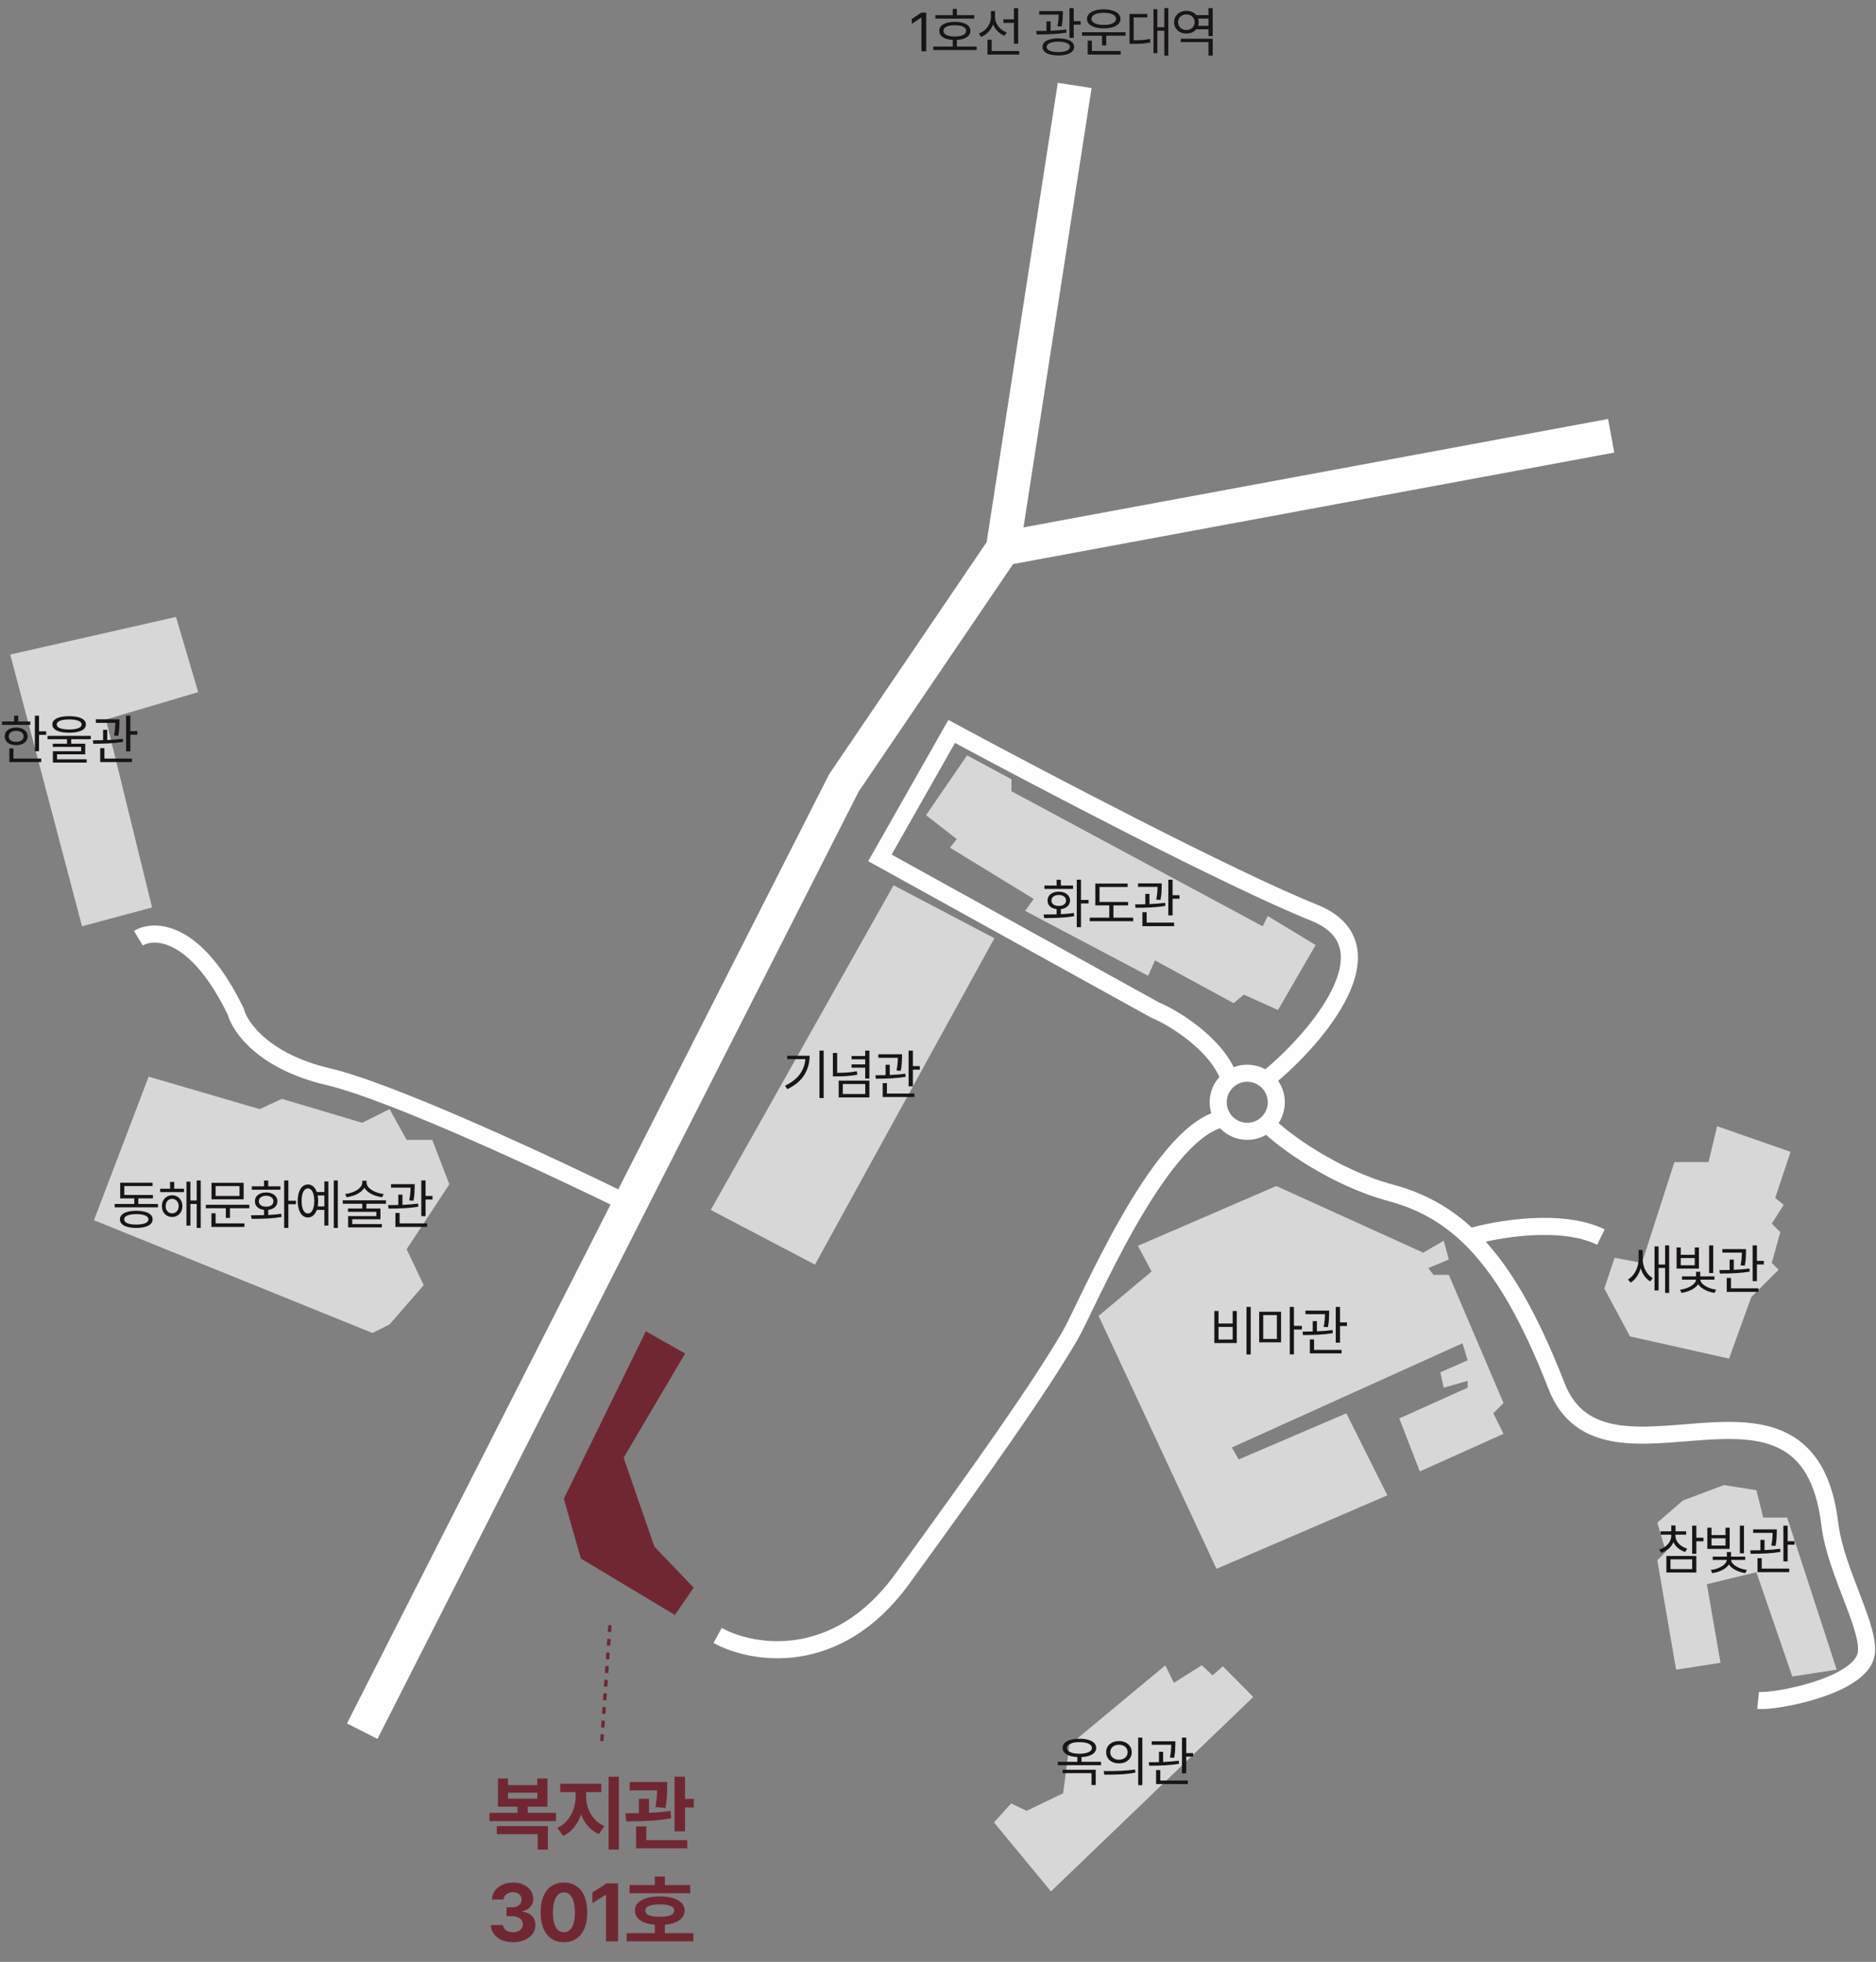<svg width="549" height="574" viewBox="0 0 549 574" fill="none" xmlns="http://www.w3.org/2000/svg">
<rect x="0" y="0" width="549" height="574" fill="#808080" stroke="none"/>
<path d="M356 459L321.5 385L337 372L333 364.5L373.5 347L416.5 366.5L422.5 363L424 368.5L418 371L419.5 373H424L440 410.5L437 413.5L440 419.5L415.5 430.5L409.5 415L429.5 406V404L422.5 406L421.5 401.5L429.5 398L428 393L360.5 423.5L362.5 427L394 413.5L406 437.5L356 459Z" fill="#D7D7D7"/>
<path d="M487.5 454L485 445.5L492.5 439L504.5 434.5L514 436L516 444H523L537.5 488.5L524.5 490.5L514 460L499.5 463.5L503.5 486.5L490.5 488.5L485 456.5L487.5 454Z" fill="#D7D7D7"/>
<path d="M472.5 368L480.5 369.5L490 340H500L502.5 329.5L524 337L519.5 350.5L522 352.5L518.5 358L521 360.5L518.5 369.5L520.5 371.5L512.5 379.5L506 397.5L477 391L469.5 377L472.5 368Z" fill="#D7D7D7"/>
<path d="M291 274.5L238.5 370L208 354L261.5 259L291 274.5Z" fill="#D7D7D7"/>
<path d="M271 238.5L283 221L296 228V231.5L369.5 271L371 268L385 276.5L374 295.5L364 291L361 293.5L338 281L336 285.5L300 266.5L302.5 263L278 248L280 245.5L271 238.5Z" fill="#D7D7D7"/>
<path d="M170 456L165 438.5L189 389.5L200.5 396L182.5 426.5L191.5 452.5L203 464.5L197.5 472.5L170 456Z" fill="#712732"/>
<path d="M24 271L3 191.5L51.5 180.5L58 202.5L31 210.5L44.5 265.5L24 271Z" fill="#D7D7D7"/>
<path d="M27.5 357L43.5 315L76 324.5L82.5 321.5L106 328.5L114 324.5L119 333.5H126.5L131.5 346.5L119 365.5L124 376L114 387.5L109 390L27.5 357Z" fill="#D7D7D7"/>
<path d="M307.558 553.38L290.886 533.199L295.914 527.633L300.414 529.812L311.127 524.666L312.959 510.554L341.017 487.252L343.542 492.363L351.706 487.205L354.83 490.161L357.882 487.528L366.763 496.494L307.558 553.38Z" fill="#D7D7D7"/>
<path d="M40.5 274.5C45.167 271.667 57.4 272 69 296C70.167 300.5 77.2 310.6 96 315C114.8 319.4 162.167 341.5 183.5 352" stroke="#FEFEFE" stroke-width="5"/>
<path d="M371 329C375.5 333.667 390.6 344.6 407 349C415.664 351.325 423.167 355.346 430 361.933M514.5 497.5C519.5 498 543.5 493.5 546 484.5C548 477.3 537.17 460 535.5 446C529 391.5 469.5 441.5 455.5 405.5C447.417 384.715 439.334 370.93 430 361.933M430 361.933C438 359.577 456.9 356.279 468.5 361.933" stroke="#FEFEFE" stroke-width="5"/>
<path d="M371 315.5C385.333 303.833 408.5 276.6 384.5 267C360.5 257.4 303.833 227.667 278.5 214L257.5 251L338 295.5C343.333 297.667 355.9 305.4 359.5 315" stroke="#FEFEFE" stroke-width="5"/>
<path d="M106 506.5L247 229L293.5 160.5M293.5 160.5L314.5 25M293.5 160.5L471.5 127.5" stroke="#FEFEFE" stroke-width="10"/>
<path d="M210 478.5C220 484 244.8 488.4 264 462C288 429 303.882 406.5 313 391C318 382.5 338.5 332.5 357 327.5" stroke="#FEFEFE" stroke-width="5"/>
<path d="M365 314C369.694 314 373.5 317.806 373.5 322.5C373.5 327.194 369.694 331 365 331C360.306 331 356.5 327.194 356.5 322.5C356.5 317.806 360.306 314 365 314Z" stroke="#FEFEFE" stroke-width="5"/>
<path d="M178.5 475.5L176 511" stroke="#712732" stroke-dasharray="2 2"/>
<path d="M162.693 532.812H143.24V530.398H151.443V528.594H145.724V520.344H148.677V522.289H157.232V520.344H160.208V528.594H154.443V530.398H162.693V532.812ZM160.325 541.156H157.349V536.633H145.396V534.266H160.325V541.156ZM157.232 526.25V524.492H148.677V526.25H157.232ZM171.535 525.641C171.535 526.82 171.734 527.98 172.133 529.121C172.539 530.254 173.145 531.273 173.949 532.18C174.754 533.086 175.73 533.781 176.879 534.266L175.262 536.609C174.035 536.094 172.984 535.336 172.109 534.336C171.234 533.336 170.547 532.168 170.047 530.832C169.555 532.285 168.863 533.562 167.973 534.664C167.082 535.758 166.027 536.586 164.809 537.148L163.098 534.781C164.238 534.273 165.211 533.535 166.016 532.566C166.828 531.598 167.438 530.512 167.844 529.309C168.258 528.098 168.465 526.875 168.465 525.641V524.328H163.941V521.891H175.988V524.328H171.535V525.641ZM181.121 541.156H178.098V519.828H181.121V541.156ZM195.237 522.711C195.237 523.805 195.21 524.832 195.155 525.793C195.1 526.746 194.964 527.805 194.745 528.969L191.815 528.688C192.112 527.055 192.276 525.43 192.307 523.812H184.268V521.375H195.237V522.711ZM189.94 530.387C192.362 530.277 194.464 530.094 196.245 529.836L196.409 531.992C194.448 532.352 192.405 532.59 190.28 532.707C188.155 532.824 185.815 532.891 183.26 532.906L183.003 530.516C184.698 530.516 186.018 530.504 186.964 530.48V526.297H189.94V530.387ZM200.464 526.32H203.042V528.828H200.464V535.789H197.393V519.828H200.464V526.32ZM201.12 540.781H186.143V534.359H189.143V538.391H201.12V540.781ZM150.115 568.234C148.889 568.234 147.787 568.023 146.81 567.602C145.842 567.172 145.076 566.578 144.514 565.82C143.959 565.055 143.67 564.188 143.646 563.219H147.209C147.232 563.633 147.373 564 147.631 564.32C147.889 564.641 148.236 564.891 148.674 565.07C149.111 565.242 149.6 565.328 150.139 565.328C150.693 565.328 151.189 565.23 151.627 565.035C152.072 564.832 152.416 564.555 152.658 564.203C152.908 563.852 153.029 563.453 153.021 563.008C153.029 562.547 152.9 562.137 152.635 561.777C152.377 561.418 152.006 561.141 151.521 560.945C151.037 560.742 150.467 560.641 149.81 560.641H148.24V558.039H149.81C150.357 558.039 150.846 557.945 151.275 557.758C151.705 557.57 152.041 557.305 152.283 556.961C152.525 556.617 152.646 556.227 152.646 555.789C152.646 555.359 152.541 554.98 152.33 554.652C152.127 554.324 151.838 554.07 151.463 553.891C151.088 553.703 150.654 553.609 150.162 553.609C149.662 553.609 149.201 553.699 148.779 553.879C148.365 554.051 148.029 554.301 147.771 554.629C147.521 554.949 147.389 555.32 147.373 555.742H143.998C144.014 554.781 144.291 553.926 144.83 553.176C145.369 552.426 146.103 551.844 147.033 551.43C147.971 551.008 149.014 550.797 150.162 550.797C151.318 550.797 152.342 551.008 153.232 551.43C154.131 551.844 154.826 552.418 155.318 553.152C155.81 553.879 156.053 554.688 156.045 555.578C156.053 556.195 155.92 556.758 155.646 557.266C155.381 557.766 155.002 558.18 154.51 558.508C154.025 558.836 153.467 559.055 152.834 559.164V559.305C153.654 559.406 154.353 559.633 154.932 559.984C155.51 560.336 155.947 560.793 156.244 561.355C156.541 561.91 156.685 562.539 156.678 563.242C156.685 564.195 156.408 565.055 155.846 565.82C155.283 566.578 154.502 567.172 153.502 567.602C152.502 568.023 151.373 568.234 150.115 568.234ZM165.028 568.234C163.614 568.234 162.395 567.895 161.372 567.215C160.356 566.527 159.575 565.531 159.028 564.227C158.481 562.922 158.208 561.352 158.208 559.516C158.208 557.68 158.481 556.109 159.028 554.805C159.575 553.5 160.356 552.508 161.372 551.828C162.395 551.141 163.614 550.797 165.028 550.797C166.434 550.797 167.649 551.141 168.672 551.828C169.696 552.508 170.481 553.504 171.028 554.816C171.575 556.121 171.848 557.688 171.848 559.516C171.848 561.359 171.575 562.934 171.028 564.238C170.481 565.543 169.696 566.535 168.672 567.215C167.657 567.895 166.442 568.234 165.028 568.234ZM165.028 565.328C165.684 565.328 166.251 565.117 166.727 564.695C167.212 564.273 167.583 563.637 167.84 562.785C168.106 561.934 168.239 560.883 168.239 559.633C168.239 557.688 167.958 556.211 167.395 555.203C166.833 554.188 166.044 553.68 165.028 553.68C164.012 553.68 163.223 554.188 162.661 555.203C162.098 556.211 161.817 557.688 161.817 559.633C161.817 560.883 161.946 561.934 162.204 562.785C162.469 563.637 162.84 564.273 163.317 564.695C163.801 565.117 164.372 565.328 165.028 565.328ZM180.878 568H177.339V554.383H177.245L173.355 556.82V553.703L177.55 551.031H180.878V568ZM201.979 553.914H184.236V551.523H191.619V549.039H194.572V551.523H201.979V553.914ZM202.916 567.977H183.393V565.586H191.619V563.137C190.408 563.035 189.365 562.805 188.49 562.445C187.615 562.078 186.947 561.602 186.486 561.016C186.025 560.43 185.799 559.75 185.807 558.977C185.799 558.125 186.088 557.387 186.674 556.762C187.268 556.137 188.111 555.66 189.205 555.332C190.307 555.004 191.604 554.844 193.096 554.852C194.565 554.844 195.846 555.004 196.94 555.332C198.033 555.66 198.877 556.137 199.471 556.762C200.065 557.387 200.361 558.125 200.361 558.977C200.361 559.75 200.127 560.43 199.658 561.016C199.197 561.602 198.533 562.074 197.666 562.434C196.799 562.793 195.768 563.027 194.572 563.137V565.586H202.916V567.977ZM193.096 557.172C191.697 557.172 190.643 557.324 189.932 557.629C189.221 557.926 188.869 558.375 188.877 558.977C188.869 559.602 189.217 560.062 189.92 560.359C190.631 560.656 191.69 560.805 193.096 560.805C195.893 560.805 197.291 560.195 197.291 558.977C197.291 558.375 196.932 557.926 196.213 557.629C195.502 557.324 194.463 557.172 193.096 557.172Z" fill="#712732"/>
<path d="M46.234 353.234H33.562V352.25H39.297V350.625H35.172V346.031H44.656V347.016H36.375V349.625H44.75V350.625H40.484V352.25H46.234V353.234ZM39.891 354.25C40.88 354.25 41.732 354.349 42.445 354.547C43.164 354.74 43.714 355.023 44.094 355.398C44.474 355.773 44.667 356.224 44.672 356.75C44.667 357.281 44.474 357.734 44.094 358.109C43.714 358.484 43.167 358.768 42.453 358.961C41.74 359.159 40.885 359.26 39.891 359.266C38.891 359.26 38.031 359.159 37.312 358.961C36.594 358.768 36.044 358.484 35.664 358.109C35.284 357.734 35.094 357.281 35.094 356.75C35.094 356.224 35.284 355.773 35.664 355.398C36.044 355.023 36.594 354.74 37.312 354.547C38.031 354.349 38.891 354.25 39.891 354.25ZM39.891 355.219C39.151 355.219 38.513 355.281 37.977 355.406C37.445 355.526 37.039 355.701 36.758 355.93C36.477 356.159 36.339 356.432 36.344 356.75C36.339 357.073 36.477 357.349 36.758 357.578C37.039 357.807 37.445 357.982 37.977 358.102C38.513 358.221 39.151 358.281 39.891 358.281C40.625 358.281 41.258 358.221 41.789 358.102C42.32 357.982 42.727 357.807 43.008 357.578C43.294 357.344 43.438 357.068 43.438 356.75C43.438 356.432 43.294 356.159 43.008 355.93C42.727 355.701 42.318 355.526 41.781 355.406C41.25 355.281 40.62 355.219 39.891 355.219ZM53.848 348.781H46.879V347.781H49.77V345.797H50.989V347.781H53.848V348.781ZM50.364 349.719C50.942 349.719 51.458 349.854 51.911 350.125C52.369 350.391 52.726 350.763 52.981 351.242C53.241 351.721 53.374 352.266 53.379 352.875C53.374 353.49 53.241 354.039 52.981 354.523C52.726 355.003 52.369 355.38 51.911 355.656C51.458 355.927 50.942 356.062 50.364 356.062C49.791 356.062 49.278 355.927 48.825 355.656C48.372 355.38 48.017 355 47.762 354.516C47.507 354.031 47.379 353.484 47.379 352.875C47.379 352.271 47.507 351.729 47.762 351.25C48.017 350.766 48.372 350.391 48.825 350.125C49.278 349.854 49.791 349.719 50.364 349.719ZM50.364 350.75C50.004 350.755 49.679 350.852 49.387 351.039C49.101 351.221 48.877 351.474 48.715 351.797C48.554 352.115 48.473 352.474 48.473 352.875C48.473 353.281 48.554 353.646 48.715 353.969C48.882 354.292 49.108 354.544 49.395 354.727C49.681 354.904 50.004 354.99 50.364 354.984C50.728 354.99 51.056 354.904 51.348 354.727C51.64 354.544 51.869 354.292 52.036 353.969C52.202 353.646 52.286 353.281 52.286 352.875C52.286 352.474 52.202 352.115 52.036 351.797C51.869 351.474 51.64 351.221 51.348 351.039C51.056 350.852 50.728 350.755 50.364 350.75ZM58.739 359.266H57.567V352.25H55.723V358.578H54.567V345.719H55.723V351.234H57.567V345.375H58.739V359.266ZM72.962 353.5H67.306V356.344H66.087V353.5H60.243V352.484H72.962V353.5ZM71.306 350.891H61.899V346.062H71.306V350.891ZM63.102 349.906H70.087V347.031H63.102V349.906ZM71.54 358.969H61.868V354.969H63.102V357.938H71.54V358.969ZM84.388 351.297H86.607V352.328H84.388V359.266H83.154V345.375H84.388V351.297ZM73.435 355.562C75.07 355.562 76.347 355.547 77.263 355.516V353.977C76.727 353.914 76.255 353.773 75.849 353.555C75.448 353.331 75.138 353.042 74.919 352.688C74.706 352.328 74.602 351.922 74.607 351.469C74.602 350.953 74.734 350.503 75.005 350.117C75.281 349.727 75.667 349.424 76.162 349.211C76.662 348.997 77.237 348.891 77.888 348.891C78.529 348.891 79.097 348.997 79.591 349.211C80.091 349.424 80.479 349.727 80.755 350.117C81.037 350.503 81.18 350.953 81.185 351.469C81.18 351.922 81.065 352.328 80.841 352.688C80.617 353.042 80.302 353.331 79.896 353.555C79.495 353.779 79.029 353.922 78.498 353.984V355.469C79.977 355.396 81.248 355.281 82.31 355.125L82.388 356.062C81.044 356.292 79.664 356.44 78.248 356.508C76.831 356.576 75.294 356.609 73.638 356.609L73.435 355.562ZM82.06 348.078H73.685V347.078H77.263V345.406H78.498V347.078H82.06V348.078ZM77.888 349.844C77.466 349.844 77.094 349.911 76.771 350.047C76.448 350.182 76.195 350.375 76.013 350.625C75.836 350.87 75.748 351.151 75.748 351.469C75.748 351.786 75.836 352.068 76.013 352.312C76.19 352.552 76.44 352.737 76.763 352.867C77.091 352.992 77.466 353.052 77.888 353.047C78.305 353.052 78.675 352.992 78.998 352.867C79.32 352.737 79.57 352.552 79.748 352.312C79.925 352.068 80.013 351.786 80.013 351.469C80.013 351.151 79.925 350.87 79.748 350.625C79.57 350.375 79.32 350.182 78.998 350.047C78.675 349.911 78.305 349.844 77.888 349.844ZM98.861 359.266H97.674V345.375H98.861V359.266ZM96.096 358.562H94.924V354H92.705C92.46 354.698 92.114 355.24 91.666 355.625C91.218 356.01 90.7 356.203 90.111 356.203C89.512 356.203 88.986 356.008 88.533 355.617C88.085 355.221 87.739 354.659 87.494 353.93C87.249 353.201 87.127 352.349 87.127 351.375C87.127 350.401 87.249 349.549 87.494 348.82C87.739 348.091 88.085 347.531 88.533 347.141C88.986 346.745 89.512 346.547 90.111 346.547C90.7 346.547 91.218 346.74 91.666 347.125C92.114 347.51 92.46 348.052 92.705 348.75H94.924V345.672H96.096V358.562ZM90.111 347.703C89.736 347.703 89.408 347.852 89.127 348.148C88.851 348.445 88.637 348.87 88.486 349.422C88.34 349.974 88.267 350.625 88.267 351.375C88.267 352.12 88.34 352.768 88.486 353.32C88.637 353.872 88.851 354.297 89.127 354.594C89.408 354.891 89.736 355.036 90.111 355.031C90.481 355.036 90.807 354.891 91.088 354.594C91.369 354.297 91.585 353.872 91.736 353.32C91.892 352.768 91.971 352.12 91.971 351.375C91.971 350.63 91.892 349.982 91.736 349.43C91.585 348.872 91.369 348.445 91.088 348.148C90.812 347.852 90.486 347.703 90.111 347.703ZM92.971 349.766C93.064 350.255 93.111 350.792 93.111 351.375C93.111 351.938 93.067 352.469 92.978 352.969H94.924V349.766H92.971ZM107.272 345.984C107.272 346.536 107.509 347.049 107.983 347.523C108.457 347.997 109.077 348.393 109.842 348.711C110.608 349.029 111.418 349.24 112.272 349.344L111.834 350.281C111.09 350.182 110.373 350.01 109.686 349.766C109.004 349.516 108.394 349.198 107.858 348.812C107.321 348.427 106.912 347.992 106.631 347.508C106.345 347.992 105.931 348.427 105.389 348.812C104.853 349.198 104.241 349.516 103.553 349.766C102.871 350.01 102.162 350.182 101.428 350.281L101.006 349.344C101.855 349.24 102.662 349.029 103.428 348.711C104.194 348.393 104.814 347.997 105.287 347.523C105.767 347.049 106.006 346.536 106.006 345.984V345.453H107.272V345.984ZM112.959 352.188H107.225V353.578H111.334V356.734H103.084V358.141H111.756V359.109H101.866V355.812H110.131V354.547H101.834V353.578H106.006V352.188H100.303V351.188H112.959V352.188ZM121.354 347.188V347.375C121.344 348.068 121.318 348.708 121.276 349.297C121.235 349.885 121.141 350.552 120.995 351.297L119.761 351.203C119.906 350.469 120.003 349.818 120.05 349.25C120.102 348.682 120.133 348.094 120.143 347.484H114.433V346.453H121.354V347.188ZM117.776 352.516C119.568 352.443 121.094 352.318 122.354 352.141L122.433 353.047C121.136 353.271 119.753 353.422 118.284 353.5C116.821 353.573 115.292 353.609 113.698 353.609L113.573 352.594H113.745L116.558 352.555V349.531H117.776V352.516ZM124.542 349.906H126.573V350.953H124.542V355.828H123.292V345.375H124.542V349.906ZM124.995 358.969H115.714V354.891H116.948V357.938H124.995V358.969Z" fill="#191516"/>
<path d="M11.422 213.969H13.516V215H11.422V219.797H10.203V209.391H11.422V213.969ZM8.875 212.094H0.594V211.094H4.125V209.391H5.344V211.094H8.875V212.094ZM4.734 212.859C5.391 212.859 5.969 212.966 6.469 213.18C6.974 213.393 7.367 213.695 7.648 214.086C7.93 214.477 8.073 214.932 8.078 215.453C8.073 215.969 7.93 216.419 7.648 216.805C7.367 217.19 6.974 217.49 6.469 217.703C5.969 217.911 5.391 218.016 4.734 218.016C4.073 218.016 3.487 217.911 2.977 217.703C2.471 217.49 2.078 217.19 1.797 216.805C1.521 216.419 1.385 215.969 1.391 215.453C1.385 214.932 1.521 214.477 1.797 214.086C2.078 213.695 2.471 213.393 2.977 213.18C3.487 212.966 4.073 212.859 4.734 212.859ZM4.734 213.828C4.302 213.828 3.919 213.896 3.586 214.031C3.258 214.161 3.003 214.352 2.82 214.602C2.643 214.846 2.557 215.13 2.562 215.453C2.557 215.776 2.643 216.06 2.82 216.305C3.003 216.544 3.258 216.729 3.586 216.859C3.919 216.99 4.302 217.052 4.734 217.047C5.161 217.052 5.539 216.99 5.867 216.859C6.201 216.729 6.458 216.544 6.641 216.305C6.823 216.06 6.917 215.776 6.922 215.453C6.917 215.13 6.823 214.846 6.641 214.602C6.458 214.352 6.201 214.161 5.867 214.031C5.539 213.896 5.161 213.828 4.734 213.828ZM12.062 222.969H2.734V218.969H3.938V221.938H12.062V222.969ZM20.239 209.547C21.27 209.547 22.153 209.641 22.887 209.828C23.622 210.016 24.181 210.289 24.567 210.648C24.952 211.008 25.145 211.443 25.145 211.953C25.145 212.469 24.952 212.906 24.567 213.266C24.181 213.625 23.622 213.898 22.887 214.086C22.153 214.273 21.27 214.37 20.239 214.375C19.207 214.37 18.322 214.273 17.582 214.086C16.848 213.898 16.286 213.625 15.895 213.266C15.51 212.906 15.317 212.469 15.317 211.953C15.317 211.443 15.51 211.008 15.895 210.648C16.286 210.289 16.848 210.016 17.582 209.828C18.322 209.641 19.207 209.547 20.239 209.547ZM20.239 210.484C19.077 210.495 18.179 210.628 17.543 210.883C16.908 211.138 16.593 211.495 16.598 211.953C16.593 212.427 16.905 212.792 17.536 213.047C18.171 213.297 19.072 213.427 20.239 213.438C21.4 213.427 22.299 213.297 22.934 213.047C23.575 212.792 23.895 212.427 23.895 211.953C23.895 211.495 23.572 211.138 22.926 210.883C22.286 210.628 21.39 210.495 20.239 210.484ZM26.567 216.281H20.832V217.594H24.942V220.703H16.692V222.141H25.364V223.109H15.473V219.797H23.739V218.531H15.442V217.594H19.614V216.281H13.911V215.297H26.567V216.281ZM34.962 211.188V211.375C34.952 212.068 34.925 212.708 34.884 213.297C34.842 213.885 34.748 214.552 34.602 215.297L33.368 215.203C33.514 214.469 33.61 213.818 33.657 213.25C33.709 212.682 33.74 212.094 33.751 211.484H28.04V210.453H34.962V211.188ZM31.384 216.516C33.175 216.443 34.702 216.318 35.962 216.141L36.04 217.047C34.743 217.271 33.36 217.422 31.892 217.5C30.428 217.573 28.899 217.609 27.306 217.609L27.181 216.594H27.352L30.165 216.555V213.531H31.384V216.516ZM38.149 213.906H40.181V214.953H38.149V219.828H36.899V209.375H38.149V213.906ZM38.602 222.969H29.321V218.891H30.556V221.938H38.602V222.969Z" fill="#191516"/>
<path d="M241.047 321.266H239.812V307.375H241.047V321.266ZM236.938 308.891C236.927 310.99 236.396 312.875 235.344 314.547C234.292 316.214 232.646 317.583 230.406 318.656L229.734 317.656C231.589 316.776 233.008 315.682 233.992 314.375C234.982 313.068 235.547 311.573 235.688 309.891H230.375V308.891H236.938ZM244.989 313.891C246.15 313.885 247.174 313.849 248.059 313.781C248.95 313.714 249.843 313.594 250.739 313.422L250.895 314.438C249.911 314.62 248.95 314.747 248.012 314.82C247.08 314.888 246.004 314.922 244.786 314.922H243.739V308.078H244.989V313.891ZM254.426 315.562H253.192V312.375H249.208V311.422H253.192V309.922H249.208V308.969H253.192V307.375H254.426V315.562ZM254.426 321.078H245.442V316.172H254.426V321.078ZM246.645 320.078H253.208V317.156H246.645V320.078ZM263.962 309.188V309.375C263.951 310.068 263.925 310.708 263.884 311.297C263.842 311.885 263.748 312.552 263.603 313.297L262.368 313.203C262.514 312.469 262.61 311.818 262.657 311.25C262.709 310.682 262.741 310.094 262.751 309.484H257.04V308.453H263.962V309.188ZM260.384 314.516C262.175 314.443 263.701 314.318 264.962 314.141L265.04 315.047C263.743 315.271 262.36 315.422 260.892 315.5C259.428 315.573 257.899 315.609 256.306 315.609L256.181 314.594H256.353L259.165 314.555V311.531H260.384V314.516ZM267.149 311.906H269.181V312.953H267.149V317.828H265.899V307.375H267.149V311.906ZM267.603 320.969H258.321V316.891H259.556V319.938H267.603V320.969Z" fill="#191516"/>
<path d="M316.344 263.297H318.562V264.328H316.344V271.266H315.109V257.375H316.344V263.297ZM305.391 267.562C307.026 267.562 308.302 267.547 309.219 267.516V265.977C308.682 265.914 308.211 265.773 307.805 265.555C307.404 265.331 307.094 265.042 306.875 264.688C306.661 264.328 306.557 263.922 306.562 263.469C306.557 262.953 306.69 262.503 306.961 262.117C307.237 261.727 307.622 261.424 308.117 261.211C308.617 260.997 309.193 260.891 309.844 260.891C310.484 260.891 311.052 260.997 311.547 261.211C312.047 261.424 312.435 261.727 312.711 262.117C312.992 262.503 313.135 262.953 313.141 263.469C313.135 263.922 313.021 264.328 312.797 264.688C312.573 265.042 312.258 265.331 311.852 265.555C311.451 265.779 310.984 265.922 310.453 265.984V267.469C311.932 267.396 313.203 267.281 314.266 267.125L314.344 268.062C313 268.292 311.62 268.44 310.203 268.508C308.786 268.576 307.25 268.609 305.594 268.609L305.391 267.562ZM314.016 260.078H305.641V259.078H309.219V257.406H310.453V259.078H314.016V260.078ZM309.844 261.844C309.422 261.844 309.049 261.911 308.727 262.047C308.404 262.182 308.151 262.375 307.969 262.625C307.792 262.87 307.703 263.151 307.703 263.469C307.703 263.786 307.792 264.068 307.969 264.312C308.146 264.552 308.396 264.737 308.719 264.867C309.047 264.992 309.422 265.052 309.844 265.047C310.26 265.052 310.63 264.992 310.953 264.867C311.276 264.737 311.526 264.552 311.703 264.312C311.88 264.068 311.969 263.786 311.969 263.469C311.969 263.151 311.88 262.87 311.703 262.625C311.526 262.375 311.276 262.182 310.953 262.047C310.63 261.911 310.26 261.844 309.844 261.844ZM330.129 264.891H325.833V268.484H331.629V269.516H318.911V268.484H324.629V264.891H320.536V258.516H329.989V259.516H321.77V263.891H330.129V264.891ZM339.962 259.188V259.375C339.951 260.068 339.925 260.708 339.884 261.297C339.842 261.885 339.748 262.552 339.603 263.297L338.368 263.203C338.514 262.469 338.61 261.818 338.657 261.25C338.709 260.682 338.741 260.094 338.751 259.484H333.04V258.453H339.962V259.188ZM336.384 264.516C338.175 264.443 339.701 264.318 340.962 264.141L341.04 265.047C339.743 265.271 338.36 265.422 336.892 265.5C335.428 265.573 333.899 265.609 332.306 265.609L332.181 264.594H332.353L335.165 264.555V261.531H336.384V264.516ZM343.149 261.906H345.181V262.953H343.149V267.828H341.899V257.375H343.149V261.906ZM343.603 270.969H334.321V266.891H335.556V269.938H343.603V270.969Z" fill="#191516"/>
<path d="M366.016 396.297H364.781V382.375H366.016V396.297ZM356.594 387.234H360.734V383.562H361.938V392.938H355.375V383.562H356.594V387.234ZM360.734 391.906V388.219H356.594V391.906H360.734ZM374.895 392.734H368.489V383.781H374.895V392.734ZM369.676 391.734H373.676V384.766H369.676V391.734ZM378.661 387.922H380.989V388.984H378.661V396.266H377.442V382.375H378.661V387.922ZM388.962 384.188V384.375C388.951 385.068 388.925 385.708 388.884 386.297C388.842 386.885 388.748 387.552 388.603 388.297L387.368 388.203C387.514 387.469 387.61 386.818 387.657 386.25C387.709 385.682 387.741 385.094 387.751 384.484H382.04V383.453H388.962V384.188ZM385.384 389.516C387.175 389.443 388.701 389.318 389.962 389.141L390.04 390.047C388.743 390.271 387.36 390.422 385.892 390.5C384.428 390.573 382.899 390.609 381.306 390.609L381.181 389.594H381.353L384.165 389.555V386.531H385.384V389.516ZM392.149 386.906H394.181V387.953H392.149V392.828H390.899V382.375H392.149V386.906ZM392.603 395.969H383.321V391.891H384.556V394.938H392.603V395.969Z" fill="#191516"/>
<path d="M490.297 449.266C490.297 449.828 490.44 450.365 490.727 450.875C491.018 451.38 491.424 451.826 491.945 452.211C492.471 452.596 493.073 452.891 493.75 453.094L493.172 454.062C492.37 453.812 491.669 453.438 491.07 452.938C490.471 452.438 490.018 451.854 489.711 451.188C489.414 451.922 488.956 452.562 488.336 453.109C487.721 453.651 487 454.057 486.172 454.328L485.562 453.359C486.25 453.151 486.859 452.844 487.391 452.438C487.927 452.026 488.344 451.547 488.641 451C488.943 450.453 489.094 449.875 489.094 449.266V449.016H485.953V448.031H489.094V446.312H490.328V448.031H493.438V449.016H490.297V449.266ZM496.422 449.906H498.516V450.938H496.422V454.609H495.203V446.375H496.422V449.906ZM496.422 460.078H487.656V455.25H496.422V460.078ZM488.859 459.078H495.203V456.219H488.859V459.078ZM510.364 454.453H509.161V446.375H510.364V454.453ZM510.723 456.406H506.598C506.619 456.833 506.848 457.255 507.286 457.672C507.723 458.083 508.291 458.438 508.989 458.734C509.692 459.026 510.431 459.219 511.208 459.312L510.754 460.266C510.062 460.167 509.4 459.997 508.77 459.758C508.14 459.518 507.58 459.224 507.09 458.875C506.606 458.521 506.228 458.133 505.958 457.711C505.687 458.138 505.301 458.529 504.801 458.883C504.306 459.237 503.736 459.531 503.09 459.766C502.45 460.005 501.78 460.172 501.083 460.266L500.645 459.328C501.426 459.245 502.174 459.057 502.887 458.766C503.601 458.469 504.181 458.112 504.629 457.695C505.077 457.279 505.312 456.849 505.333 456.406H501.223V455.438H505.348V454.094H506.567V455.438H510.723V456.406ZM500.864 449.125H504.958V446.969H506.176V453.172H499.645V446.969H500.864V449.125ZM504.958 452.188V450.078H500.864V452.188H504.958ZM519.962 448.188V448.375C519.951 449.068 519.925 449.708 519.884 450.297C519.842 450.885 519.748 451.552 519.603 452.297L518.368 452.203C518.514 451.469 518.61 450.818 518.657 450.25C518.709 449.682 518.741 449.094 518.751 448.484H513.04V447.453H519.962V448.188ZM516.384 453.516C518.175 453.443 519.701 453.318 520.962 453.141L521.04 454.047C519.743 454.271 518.36 454.422 516.892 454.5C515.428 454.573 513.899 454.609 512.306 454.609L512.181 453.594H512.353L515.165 453.555V450.531H516.384V453.516ZM523.149 450.906H525.181V451.953H523.149V456.828H521.899V446.375H523.149V450.906ZM523.603 459.969H514.321V455.891H515.556V458.938H523.603V459.969Z" fill="#191516"/>
<path d="M480.719 368.297C480.719 369.062 480.836 369.818 481.07 370.562C481.31 371.302 481.654 371.969 482.102 372.562C482.549 373.156 483.073 373.615 483.672 373.938L482.938 374.906C482.281 374.526 481.714 374.003 481.234 373.336C480.755 372.664 480.388 371.901 480.133 371.047C479.872 371.974 479.49 372.805 478.984 373.539C478.479 374.273 477.885 374.844 477.203 375.25L476.406 374.344C477.036 373.984 477.589 373.49 478.062 372.859C478.536 372.224 478.898 371.516 479.148 370.734C479.404 369.953 479.531 369.167 479.531 368.375V365.688H480.719V368.297ZM488.469 378.266H487.281V370.984H485.375V377.562H484.188V364.672H485.375V369.969H487.281V364.375H488.469V378.266ZM501.364 372.453H500.161V364.375H501.364V372.453ZM501.723 374.406H497.598C497.619 374.833 497.848 375.255 498.286 375.672C498.723 376.083 499.291 376.438 499.989 376.734C500.692 377.026 501.431 377.219 502.208 377.312L501.754 378.266C501.062 378.167 500.4 377.997 499.77 377.758C499.14 377.518 498.58 377.224 498.09 376.875C497.606 376.521 497.228 376.133 496.958 375.711C496.687 376.138 496.301 376.529 495.801 376.883C495.306 377.237 494.736 377.531 494.09 377.766C493.45 378.005 492.78 378.172 492.083 378.266L491.645 377.328C492.426 377.245 493.174 377.057 493.887 376.766C494.601 376.469 495.181 376.112 495.629 375.695C496.077 375.279 496.312 374.849 496.333 374.406H492.223V373.438H496.348V372.094H497.567V373.438H501.723V374.406ZM491.864 367.125H495.958V364.969H497.176V371.172H490.645V364.969H491.864V367.125ZM495.958 370.188V368.078H491.864V370.188H495.958ZM510.962 366.188V366.375C510.951 367.068 510.925 367.708 510.884 368.297C510.842 368.885 510.748 369.552 510.603 370.297L509.368 370.203C509.514 369.469 509.61 368.818 509.657 368.25C509.709 367.682 509.741 367.094 509.751 366.484H504.04V365.453H510.962V366.188ZM507.384 371.516C509.175 371.443 510.701 371.318 511.962 371.141L512.04 372.047C510.743 372.271 509.36 372.422 507.892 372.5C506.428 372.573 504.899 372.609 503.306 372.609L503.181 371.594H503.353L506.165 371.555V368.531H507.384V371.516ZM514.149 368.906H516.181V369.953H514.149V374.828H512.899V364.375H514.149V368.906ZM514.603 377.969H505.321V373.891H506.556V376.938H514.603V377.969Z" fill="#191516"/>
<path d="M315.891 508.719C316.891 508.714 317.758 508.818 318.492 509.031C319.232 509.24 319.799 509.547 320.195 509.953C320.596 510.359 320.797 510.844 320.797 511.406C320.797 511.922 320.622 512.372 320.273 512.758C319.93 513.143 319.435 513.448 318.789 513.672C318.148 513.891 317.385 514.021 316.5 514.062V515.453H322.219V516.453H309.562V515.453H315.281V514.062C314.396 514.021 313.628 513.891 312.977 513.672C312.331 513.448 311.833 513.143 311.484 512.758C311.141 512.372 310.969 511.922 310.969 511.406C310.969 510.844 311.167 510.359 311.562 509.953C311.964 509.547 312.534 509.24 313.273 509.031C314.018 508.818 314.891 508.714 315.891 508.719ZM315.891 509.703C315.146 509.703 314.497 509.771 313.945 509.906C313.393 510.042 312.969 510.24 312.672 510.5C312.375 510.755 312.229 511.057 312.234 511.406C312.229 511.75 312.375 512.049 312.672 512.305C312.969 512.56 313.393 512.758 313.945 512.898C314.497 513.034 315.146 513.104 315.891 513.109C316.625 513.104 317.268 513.034 317.82 512.898C318.372 512.758 318.797 512.56 319.094 512.305C319.396 512.049 319.547 511.75 319.547 511.406C319.547 511.057 319.396 510.755 319.094 510.5C318.797 510.24 318.372 510.042 317.82 509.906C317.268 509.771 316.625 509.703 315.891 509.703ZM320.656 522.266H319.422V518.781H310.969V517.781H320.656V522.266ZM327.458 509.391C328.181 509.391 328.825 509.529 329.387 509.805C329.955 510.081 330.398 510.466 330.715 510.961C331.033 511.456 331.192 512.021 331.192 512.656C331.192 513.292 331.033 513.857 330.715 514.352C330.398 514.846 329.955 515.232 329.387 515.508C328.825 515.784 328.181 515.922 327.458 515.922C326.734 515.922 326.085 515.784 325.512 515.508C324.944 515.232 324.499 514.846 324.176 514.352C323.859 513.857 323.702 513.292 323.708 512.656C323.702 512.021 323.859 511.456 324.176 510.961C324.499 510.466 324.944 510.081 325.512 509.805C326.085 509.529 326.734 509.391 327.458 509.391ZM327.458 510.469C326.968 510.469 326.528 510.562 326.137 510.75C325.752 510.932 325.45 511.19 325.231 511.523C325.012 511.852 324.905 512.229 324.911 512.656C324.905 513.083 325.012 513.464 325.231 513.797C325.45 514.125 325.752 514.383 326.137 514.57C326.528 514.753 326.968 514.844 327.458 514.844C327.942 514.844 328.377 514.753 328.762 514.57C329.148 514.383 329.447 514.125 329.661 513.797C329.879 513.464 329.989 513.083 329.989 512.656C329.989 512.229 329.879 511.852 329.661 511.523C329.447 511.19 329.148 510.932 328.762 510.75C328.377 510.562 327.942 510.469 327.458 510.469ZM334.301 522.297H333.083V508.375H334.301V522.297ZM322.989 518.188C324.791 518.188 326.429 518.159 327.903 518.102C329.382 518.044 330.801 517.917 332.161 517.719L332.254 518.625C330.859 518.885 329.434 519.052 327.981 519.125C326.533 519.198 324.926 519.234 323.161 519.234L322.989 518.188ZM343.962 510.188V510.375C343.951 511.068 343.925 511.708 343.884 512.297C343.842 512.885 343.748 513.552 343.603 514.297L342.368 514.203C342.514 513.469 342.61 512.818 342.657 512.25C342.709 511.682 342.741 511.094 342.751 510.484H337.04V509.453H343.962V510.188ZM340.384 515.516C342.175 515.443 343.701 515.318 344.962 515.141L345.04 516.047C343.743 516.271 342.36 516.422 340.892 516.5C339.428 516.573 337.899 516.609 336.306 516.609L336.181 515.594H336.353L339.165 515.555V512.531H340.384V515.516ZM347.149 512.906H349.181V513.953H347.149V518.828H345.899V508.375H347.149V512.906ZM347.603 521.969H338.321V517.891H339.556V520.938H347.603V521.969Z" fill="#191516"/>
<path d="M271.062 15H269.641V5.156H269.578L266.828 6.984V5.562L269.641 3.688H271.062V15ZM285.098 5.453H273.723V4.438H278.817V2.609H280.02V4.438H285.098V5.453ZM285.817 14.641H273.098V13.625H278.817V11.672C277.994 11.63 277.286 11.497 276.692 11.273C276.098 11.05 275.642 10.747 275.325 10.367C275.012 9.982 274.859 9.531 274.864 9.016C274.859 8.469 275.038 8 275.403 7.609C275.773 7.214 276.301 6.914 276.989 6.711C277.676 6.503 278.489 6.401 279.426 6.406C280.353 6.401 281.161 6.503 281.848 6.711C282.536 6.914 283.064 7.214 283.434 7.609C283.804 8 283.989 8.469 283.989 9.016C283.989 9.531 283.827 9.982 283.504 10.367C283.187 10.747 282.731 11.05 282.137 11.273C281.543 11.497 280.838 11.63 280.02 11.672V13.625H285.817V14.641ZM279.426 7.375C278.739 7.375 278.142 7.44 277.637 7.57C277.137 7.701 276.754 7.891 276.489 8.141C276.223 8.385 276.093 8.677 276.098 9.016C276.093 9.542 276.382 9.951 276.965 10.242C277.554 10.529 278.374 10.677 279.426 10.688C280.463 10.677 281.273 10.529 281.856 10.242C282.444 9.951 282.739 9.542 282.739 9.016C282.739 8.677 282.606 8.385 282.34 8.141C282.075 7.891 281.692 7.701 281.192 7.57C280.692 7.44 280.103 7.375 279.426 7.375ZM291.196 5C291.196 5.641 291.339 6.26 291.626 6.859C291.918 7.453 292.324 7.982 292.845 8.445C293.366 8.904 293.962 9.255 294.634 9.5L293.946 10.453C293.186 10.151 292.514 9.711 291.931 9.133C291.353 8.549 290.912 7.88 290.61 7.125C290.319 7.964 289.868 8.703 289.259 9.344C288.649 9.984 287.936 10.469 287.118 10.797L286.462 9.797C287.149 9.542 287.759 9.169 288.29 8.68C288.821 8.19 289.235 7.622 289.532 6.977C289.834 6.331 289.988 5.656 289.993 4.953V3.234H291.196V5ZM297.962 12.797H296.728V6.688H293.634V5.656H296.728V2.391H297.962V12.797ZM298.274 15.969H288.978V11.609H290.212V14.938H298.274V15.969ZM311.033 4V4.156C311.023 4.802 310.994 5.396 310.947 5.938C310.906 6.479 310.809 7.089 310.658 7.766L309.439 7.656C309.585 6.995 309.682 6.398 309.728 5.867C309.775 5.336 309.799 4.807 309.799 4.281H304.111V3.25H311.033V4ZM307.455 8.992C309.169 8.93 310.695 8.812 312.033 8.641L312.111 9.547C309.851 9.911 306.939 10.094 303.377 10.094L303.252 9.062C304.299 9.062 305.294 9.052 306.236 9.031V6.266H307.455V8.992ZM314.221 6.188H316.252V7.219H314.221V11.062H312.971V2.375H314.221V6.188ZM309.705 11.234C310.658 11.234 311.481 11.333 312.174 11.531C312.872 11.724 313.406 12.008 313.775 12.383C314.145 12.753 314.33 13.193 314.33 13.703C314.33 14.234 314.145 14.688 313.775 15.062C313.406 15.443 312.874 15.729 312.182 15.922C311.489 16.12 310.663 16.219 309.705 16.219C308.747 16.219 307.921 16.12 307.228 15.922C306.536 15.729 306.004 15.443 305.635 15.062C305.265 14.688 305.08 14.234 305.08 13.703C305.08 13.193 305.265 12.753 305.635 12.383C306.004 12.008 306.536 11.724 307.228 11.531C307.926 11.333 308.752 11.234 309.705 11.234ZM309.705 12.188C309.012 12.188 308.408 12.25 307.893 12.375C307.382 12.495 306.989 12.669 306.713 12.898C306.442 13.128 306.309 13.396 306.314 13.703C306.309 14.026 306.442 14.305 306.713 14.539C306.989 14.768 307.382 14.943 307.893 15.062C308.403 15.188 309.007 15.25 309.705 15.25C310.403 15.25 311.004 15.188 311.51 15.062C312.02 14.943 312.411 14.768 312.682 14.539C312.958 14.305 313.096 14.026 313.096 13.703C313.096 13.391 312.958 13.122 312.682 12.898C312.411 12.669 312.02 12.495 311.51 12.375C310.999 12.25 310.398 12.188 309.705 12.188ZM329.381 10.453H323.741V13.297H322.506V10.453H316.662V9.438H329.381V10.453ZM327.959 15.969H318.303V11.906H319.537V14.922H327.959V15.969ZM323.006 2.734C323.991 2.74 324.85 2.857 325.584 3.086C326.324 3.31 326.894 3.633 327.295 4.055C327.696 4.471 327.897 4.964 327.897 5.531C327.897 6.099 327.696 6.591 327.295 7.008C326.894 7.424 326.324 7.745 325.584 7.969C324.85 8.188 323.991 8.297 323.006 8.297C322.022 8.297 321.16 8.188 320.42 7.969C319.681 7.745 319.108 7.424 318.702 7.008C318.301 6.591 318.1 6.099 318.1 5.531C318.1 4.964 318.301 4.471 318.702 4.055C319.108 3.633 319.681 3.31 320.42 3.086C321.16 2.857 322.022 2.74 323.006 2.734ZM323.006 3.734C322.293 3.734 321.662 3.807 321.116 3.953C320.569 4.099 320.147 4.307 319.85 4.578C319.553 4.849 319.407 5.167 319.412 5.531C319.407 5.885 319.553 6.195 319.85 6.461C320.152 6.727 320.574 6.932 321.116 7.078C321.662 7.224 322.293 7.297 323.006 7.297C323.72 7.297 324.347 7.227 324.889 7.086C325.431 6.94 325.85 6.734 326.147 6.469C326.449 6.198 326.6 5.885 326.6 5.531C326.6 5.167 326.452 4.849 326.155 4.578C325.858 4.307 325.436 4.099 324.889 3.953C324.347 3.807 323.72 3.734 323.006 3.734ZM341.901 16.266H340.729V8.984H338.682V15.547H337.557V2.688H338.682V7.969H340.729V2.375H341.901V16.266ZM335.745 5.094H331.761V11.781C332.787 11.776 333.656 11.747 334.37 11.695C335.089 11.638 335.813 11.537 336.542 11.391L336.651 12.422C335.86 12.583 335.078 12.693 334.307 12.75C333.542 12.802 332.584 12.828 331.432 12.828H330.542V4.078H335.745V5.094ZM354.89 16.266H353.656V12.312H345.546V11.328H354.89V16.266ZM354.89 10.562H353.656V8.562H350.07C349.747 8.964 349.335 9.273 348.835 9.492C348.335 9.706 347.781 9.812 347.171 9.812C346.489 9.812 345.874 9.672 345.327 9.391C344.786 9.104 344.361 8.708 344.054 8.203C343.747 7.698 343.593 7.125 343.593 6.484C343.593 5.849 343.749 5.281 344.062 4.781C344.374 4.276 344.804 3.883 345.351 3.602C345.898 3.315 346.515 3.172 347.202 3.172C347.796 3.172 348.341 3.281 348.835 3.5C349.33 3.719 349.742 4.026 350.07 4.422H353.656V2.375H354.89V10.562ZM347.202 4.219C346.734 4.219 346.314 4.318 345.945 4.516C345.575 4.708 345.286 4.977 345.077 5.32C344.869 5.664 344.765 6.052 344.765 6.484C344.765 6.932 344.869 7.331 345.077 7.68C345.286 8.029 345.575 8.299 345.945 8.492C346.314 8.685 346.734 8.781 347.202 8.781C347.65 8.781 348.057 8.685 348.421 8.492C348.791 8.294 349.08 8.021 349.288 7.672C349.502 7.323 349.609 6.927 349.609 6.484C349.609 6.052 349.502 5.664 349.288 5.32C349.08 4.977 348.791 4.708 348.421 4.516C348.057 4.318 347.65 4.219 347.202 4.219ZM353.656 7.547V5.438H350.624C350.739 5.781 350.796 6.13 350.796 6.484C350.796 6.849 350.739 7.203 350.624 7.547H353.656Z" fill="#191516"/>
</svg>
